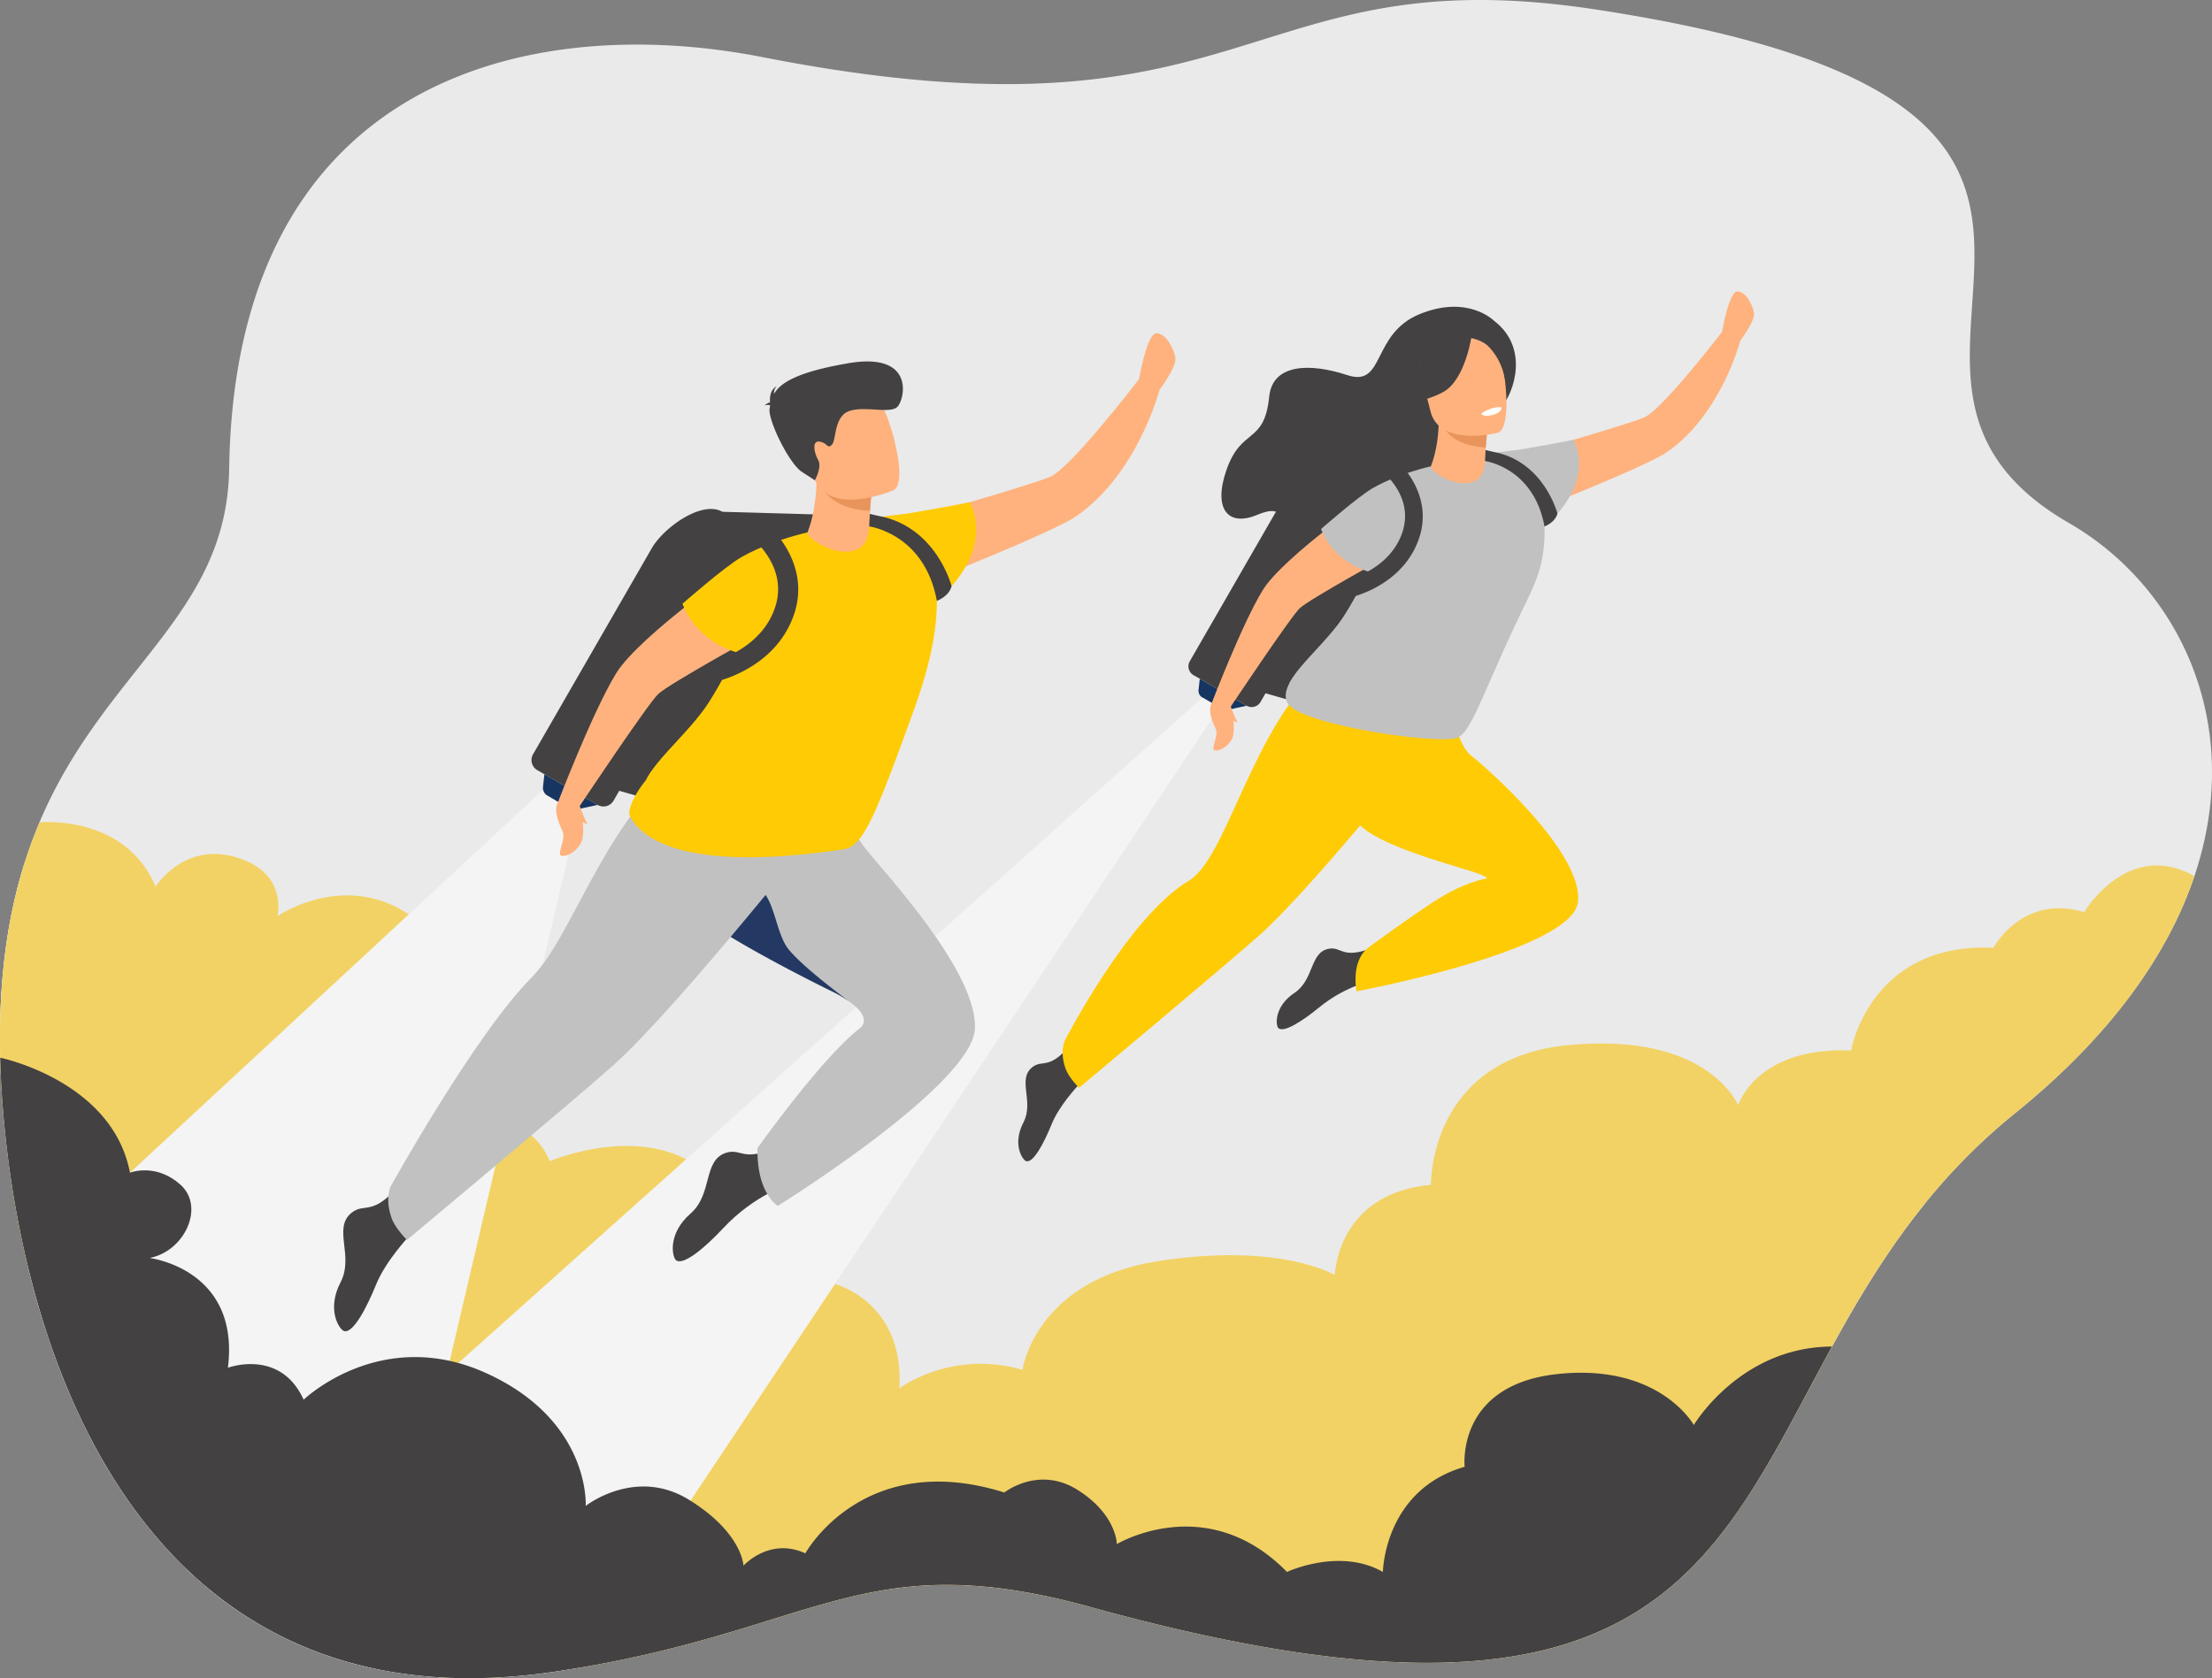 <svg xmlns="http://www.w3.org/2000/svg" viewBox="0 0 2256.46 1712.4"><rect x="0" y="0" width="2256.46" height="1712.4" fill="#808080" stroke="none"/><defs><style>.cls-1{fill:#eef4ff;}.cls-2{fill:#eaeaea;}.cls-3{fill:#f2d264;}.cls-4{fill:#434142;}.cls-5{fill:#163560;}.cls-6{fill:#d86036;}.cls-7{fill:#f4f4f4;}.cls-8{fill:#ffcb05;}.cls-9{fill:#ffb27d;}.cls-10{fill:#c1c1c1;}.cls-11{fill:#e8945b;}.cls-12{fill:#fff;}.cls-13{fill:#233862;}</style></defs><g id="Layer_2" data-name="Layer 2"><g id="_лой_1" data-name="‘лой_1"><path class="cls-1" d="M1963.4,1228.3c-215.74,266.46-153.22,604.19-850.32,411.62-234.39-64.75-278.26,24.91-544.67,65.43-390,59.31-534.55-267.22-563.41-552C-7,1035,3.63,947.55,25.66,878.6h0S98,916,94.81,976c0,0,69.43-22.6,124.65,25.78,0,0,80.47-59.42,187.77,0S449.83,1185,449.83,1185s60,2.48,74.16,62.43c0,0,76.84-46.45,127.57,17.81,50,63.27,4.69,163.74-79.57,187.83,18.34-4.58,97.43-19.64,140.15,48.4,0,0,70.64-72.58,144,0,0,0,81-26.11,114.55,45.7,0,0,48.6-86.27,148.57-54.71s103.33,103.1,103.33,103.1,26.23-52.6,92.44-37.87c0,0-24.76-124.14,105.92-155.7,0,0,12.86-101,125.43-92.57,0,0,43.14-46.56,93.63-33.8C1640,1275.57,1790.09,1120.12,1963.4,1228.3Z"/><path class="cls-2" d="M2238.52,894c-26.55,78.92-84.17,162.13-183.22,242.13a613.65,613.65,0,0,0-91.9,92.16c-38.41,47.44-68,97.13-94.62,145.7-122.94,224.21-182.71,424.21-755.7,265.92-227.71-62.9-275.6,19.92-522.41,61.86q-10.87,1.83-22.26,3.57c-68.48,10.42-129.39,8.93-183.42-2.12-68.39-14-125.79-43.33-173.61-83.31-94.86-79.31-152.07-200.48-182.76-327A1035.93,1035.93,0,0,1,5,1153.36q-4-39.22-4.75-74.08c-2-82,8.25-147,25.41-200.68h0q3.2-10,6.68-19.44,3.8-10.3,7.91-20l0-.06c66.28-156.91,191.3-210.81,193.52-360.92C239.69,80.6,539.51,11.58,777.42,58.22c504.08,98.83,488.83-103.72,850.77-48.5,662.69,101.1,205.17,363.94,482.63,524.11C2221.61,597.78,2291.21,737.43,2238.52,894Z"/><path class="cls-3" d="M2238.52,894c-26.55,78.92-84.17,162.13-183.22,242.13-333.73,269.55-161.14,719.55-942.22,503.78-234.39-64.75-278.26,24.91-544.67,65.43-390,59.31-534.55-267.22-563.41-552C-8.15,1023.62,5.89,931,32.35,859.15l7.91-20,0-.06s87-8.79,118.55,65.6c0,0,28.41-45.89,82.06-29.94S283,934.87,283,934.87s83.41-58.08,157.79,17.88,29.46,184.1,29.46,184.1,69.43-4.78,90.47,48.1c0,0,99.74-43.33,162.43,14.25s128.62,111,128.62,111,71,18.11,65.66,106.47c0,0,52.46-40,125.59-18.93,0,0,12.58-91,137.54-110.75s181.07,14,181.07,14,2-83.17,98.1-92.07c0,0-2.74-128.85,140.33-142.52s173,61.35,173,61.35,18.45-59.82,115.23-55.85c0,0,18.93-110.52,145.17-104.82,0,0,29.46-55.31,92.57-36.38C2126,930.66,2170.64,855.69,2238.52,894Z"/><path class="cls-4" d="M1524.12,327.36s-26.59-27.08-76-6.81-35,75-73.71,62.23-76.34-11.42-79.68,21.9c-5,49.41-28.4,30.73-43.7,75.13-13.8,40,2,57.79,31.19,45.64,41.54-17.32,9.66,26.55,68.47,34.66s129.93-42.26,140.67-76.9,27.37-53.45,40.07-67.66S1560.58,355.27,1524.12,327.36Z"/><path class="cls-5" d="M1223.9,692.6l-1.26,11.32a8.05,8.05,0,0,0,3.92,7.82L1244,722a15.37,15.37,0,0,0,11.09,1.76l16.57-3.63Z"/><path class="cls-6" d="M1382,749.33l-54.1-31.16A10.44,10.44,0,0,1,1324,704l106.41-184.72c10.57-18.36,44.89-43.22,63.24-32.64l5.32,3.06c18.4,10.6,14.13,52.82,3.53,71.22L1396.16,745.51A10.43,10.43,0,0,1,1382,749.33Z"/><polygon class="cls-4" points="1383.35 457.36 1511.63 458.95 1344.98 722.91 1275.22 702.93 1383.35 457.36"/><path class="cls-4" d="M1271.63,720.09l-54.1-31.16a10.43,10.43,0,0,1-3.82-14.21L1320.11,490c10.57-18.36,44.89-43.22,63.24-32.65l5.32,3.07c18.4,10.6,14.13,52.82,3.53,71.22L1285.84,716.27A10.43,10.43,0,0,1,1271.63,720.09Z"/><path class="cls-7" d="M1244,722l-.72,1.07-7.13,10.7L590.67,1701.78q-10.87,1.83-22.26,3.57c-68.48,10.42-129.39,8.93-183.42-2.12-68.39-14-125.79-43.33-173.61-83.31L455.8,1401.26l417.6-373.6,80.78-72.26,272.38-243.66,9.54,5.59h0l.32.18Z"/><path class="cls-4" d="M1403.65,1000s-29.19,4.21-58.62,28.43c-15.79,13-36.16,26.32-41.22,20.32-2.44-2.89-4.12-21.82,16.8-35.72,20.08-13.34,15.38-41.52,35-44.94,13.39-2.35,13,11.17,45-1.07Z"/><path class="cls-8" d="M1609.68,920.35c-5.64,50-225.81,91.17-225.81,91.17s-6.34-29.59,11.42-44.21c0,0,50.36-37,73.68-51.22,27.76-16.92,48-19.76,48-19.76-.34-2-8.33-4.87-20.32-8.68h0c-37.18-11.8-112.7-32.14-117.72-59.11a35.09,35.09,0,0,1-.5-7.85c1.41-37.29,50.59-99,50.59-99L1477,705.11s7.11,52.86,23.41,65.63S1615.32,870.37,1609.68,920.35Z"/><path class="cls-8" d="M1496.69,887.65h0c-37.18-11.8-112.7-32.14-117.72-59.11a35.09,35.09,0,0,1-.5-7.85c4.56-10.47,13.26-20.44,24.44-23.85,22.29-6.8,19,43,43.73,58S1496.69,887.65,1496.69,887.65Z"/><path class="cls-9" d="M1529.43,470.57s129.07-36.42,147.91-44.69,80-88.18,80-88.18l17.76,10.39s-19.14,74.62-74.37,113.08c-21.55,15-142.86,62.61-142.86,62.61Z"/><path class="cls-4" d="M1099.45,1108s-18.94,20-26.62,39-18.93,40.52-26.26,37.72c-3.53-1.36-14.15-17.12-2.56-39.4,11.13-21.38-6.6-43.78,8.9-56.26,10.6-8.52,16.79,3.5,38.89-22.69Z"/><path class="cls-8" d="M1484.25,723.82S1346,899.35,1285.43,953.63c-32.16,28.82-184.7,156.33-184.7,156.33s-10.47-10.36-13.68-19.35c-6.31-17.69-1-28.51-1-28.51s65.06-127,126.77-163.51c42.77-25.32,68.83-183.11,160.64-237.09S1484.25,723.82,1484.25,723.82Z"/><path class="cls-10" d="M1557.61,612.86c-43.19,88.44-54.5,130.23-69.74,139.31s-162.07-12.52-174.37-34.64c-3.26-5.87-2.2-12.52,1.51-19.79h0c10.31-20.18,41.11-45.07,57.06-70.77a346.93,346.93,0,0,0,23.49-43.89c27.1-62,5-79.32,18.21-87.48,23.07-14.28,130.65-45.71,164.56-34.13,16.61,5.68-4.62,39.89-3.08,68.07C1577.19,564.92,1571.18,585.07,1557.61,612.86Z"/><path class="cls-9" d="M1407.34,500.12s-98.08,67.28-119.49,102.47-52.74,117.32-52.74,117.32,1.13,5.28,19.71,2.15c0,0,61.35-92.12,71-101.38S1421,564.49,1421,564.49Z"/><path class="cls-10" d="M1607.1,494c-4.47,12.77-14,27.82-31.54,43.18l-46.76-74.82s49-8,76.17-13.56C1605,448.79,1616.42,467.34,1607.1,494Z"/><path class="cls-10" d="M1482.74,471.09s-46.68,6.69-82.28,26.89c-14.76,8.38-52.81,41.76-52.81,41.76s10.62,34.73,54.28,45.17,34.34-73.33,34.34-73.33Z"/><path class="cls-9" d="M1756.71,338.49s7-41.68,15.87-41.16,15.55,14.45,16.74,22.32-14.85,29.22-14.85,29.22Z"/><path class="cls-9" d="M1257,725.66s3.39,19.11.38,26.82-11.68,13.79-17.66,13.3,4.14-14.51.29-22.44-10.65-24.76.58-28.79S1257,725.66,1257,725.66Z"/><path class="cls-10" d="M1408.16,599.44c-1,20.72-22.34,60.68-46.53,68.42-23.8,7.61-45.91,29.19-46.6,29.87,10.31-20.18,41.11-45.07,57.06-70.77a346.93,346.93,0,0,0,23.49-43.89C1401.32,582.43,1408.82,585.15,1408.16,599.44Z"/><path class="cls-9" d="M1254.83,719.23s4.39,12.27,6.9,16.44-7.17-2-9.57-6S1254.83,719.23,1254.83,719.23Z"/><path class="cls-4" d="M1447.77,548.7c-12.78,38.62-48.16,53.94-62.92,58.78-3,1-5.16,1.53-6.09,1.75l-.43.1-3.92-17.65a76.94,76.94,0,0,0,11.82-4.08h0c13.82-5.87,35.88-18.93,44.37-44.6,11.73-35.44-18.28-60.25-22.11-63.22a198.35,198.35,0,0,1,21.41-4.68C1444.06,490.74,1458.12,517.46,1447.77,548.7Z"/><path class="cls-4" d="M1514.89,470.44s49.6,6.42,60.67,66.73c0,0,10.93-3.92,13.16-13.16,0,0-13.59-53.54-65.7-63-3-.55-15.38-3.81-15.38-3.81l-.48,2.81s.24,7.15.61,8S1514.89,470.44,1514.89,470.44Z"/><path class="cls-9" d="M1459.85,475.2c4-10.21,7.37-25.36,7.86-44.46l2.76.63L1516.83,442s-1.5,14.64-1.94,28.46c0,.12,0,.23,0,.35C1513.4,513.32,1456.54,483.67,1459.85,475.2Z"/><path class="cls-11" d="M1516.83,442l-1.22,14.61c-26.07-1.51-39.88-11.86-45.14-25.22Z"/><path class="cls-9" d="M1527.89,441.64s-59.89,15.14-68.75-22.3-22.54-60.71,15.32-72,48.7,1.28,54.7,13.06S1543.24,436.74,1527.89,441.64Z"/><path class="cls-4" d="M1501.63,340s-6.12,47.81-29.86,60.25-36.28,8.25-36.28,8.25,15.75-19.95,13.45-47.77C1448.94,360.75,1484.29,322,1501.63,340Z"/><path class="cls-4" d="M1498.39,344.55s13.28,1.69,20.4,9.41A62.24,62.24,0,0,1,1535,386.43s5.37-32.78-12.54-46.39C1503.47,325.6,1498.39,344.55,1498.39,344.55Z"/><path class="cls-12" d="M1510.91,422.17s2.08,4.17,12.9.91c0,0,9.08-2.74,7.66-7.53C1531.47,415.55,1521.72,414.21,1510.91,422.17Z"/><path class="cls-7" d="M590.83,825.47l-2,8.53-8.93,38h0L553.68,983.89l-48.19,205.5L455.8,1401.26l-70.81,302c-68.39-14-125.79-43.33-173.61-83.31-94.86-79.31-152.07-200.48-182.76-327L554,806l.13.07,16.46,8.71,2,1.07L588,824l.27.14Z"/><path class="cls-4" d="M806.07,1208.21s-35.79,10.1-68.55,45.25c-17.57,18.85-40.82,38.88-48.14,32.23-3.52-3.21-8.76-26.59,15.08-47.43,22.87-20,12.34-54.43,36.27-62,16.35-5.15,18.11,11.81,56.07-8.8Z"/><path class="cls-10" d="M994.55,1049.32c-2.07,57.44-201.07,181.11-201.07,181.11s-21.52-12.23-20.82-58.81c0,0,64.7-91.36,104.63-122.59,6.38-5,6.37-14.64-10.61-26.88h0A132.82,132.82,0,0,0,847.54,1011s-75.68-36.79-122.17-67.6a238.63,238.63,0,0,1-22.56-16.59C700.65,925,788.9,823.19,788.9,823.19l54.58-18.92s20.36,34.38,36.09,57.23C892.93,880.91,996.75,988,994.55,1049.32Z"/><path class="cls-13" d="M866.67,1022.15A132.82,132.82,0,0,0,847.54,1011s-75.68-36.79-122.17-67.6c6.35-14.23,17.93-33.35,35.58-38,29-7.57,27.49,43.58,43.39,63.18S866,1021.62,866.67,1022.15Z"/><path class="cls-5" d="M555.35,790l-1.43,12.89a9.13,9.13,0,0,0,4.47,8.9l19.82,11.64a17.51,17.51,0,0,0,12.62,2l18.86-4.14Z"/><path class="cls-6" d="M735.29,854.62l-61.6-35.48A11.89,11.89,0,0,1,669.34,803L790.48,592.67c12-20.9,51.11-49.2,72-37.16l6,3.48c21,12.07,16.09,60.14,4,81.08L751.47,850.27A11.87,11.87,0,0,1,735.29,854.62Z"/><polygon class="cls-4" points="736.89 522.22 872.38 526.1 693.2 824.54 613.78 801.79 736.89 522.22"/><path class="cls-4" d="M609.69,821.33,548.1,785.85a11.87,11.87,0,0,1-4.35-16.18L664.89,559.38c12-20.9,51.1-49.2,72-37.16l6.05,3.48c20.94,12.07,16.08,60.14,4,81.08L625.87,817A11.87,11.87,0,0,1,609.69,821.33Z"/><path class="cls-9" d="M903.19,537.26s146.94-41.46,168.39-50.88,91-100.38,91-100.38l20.21,11.82s-21.79,85-84.65,128.74c-24.55,17.09-162.65,71.28-162.65,71.28Z"/><path class="cls-4" d="M417.31,1261.38s-23.89,25.24-33.57,49.14-23.86,51.08-33.1,47.54c-4.45-1.7-17.84-21.57-3.22-49.66,14-27-8.33-55.19,11.22-70.92,13.35-10.74,21.16,4.41,49-28.61Z"/><path class="cls-10" d="M851.75,825.58S694.34,1025.42,625.4,1087.21c-36.61,32.81-210.27,178-210.27,178s-11.92-11.79-15.57-22c-7.19-20.14-1.15-32.45-1.15-32.45s86.13-155.22,143.69-213.14c47.13-47.43,79-181.48,183.52-242.93S851.75,825.58,851.75,825.58Z"/><path class="cls-8" d="M931.57,726.37c-38.24,105.32-50.87,137.25-70.85,140.21C704,889.83,656.84,858.49,642.84,833.3c-3.7-6.67,5.35-24.37,16.24-37.41h0c11.74-23,46.8-51.32,65-80.58a397.18,397.18,0,0,0,26.75-50c30.85-70.56,5.74-90.3,20.73-99.6,26.26-16.25,148.74-52,187.35-38.85,18.9,6.46-5.27,45.41-3.52,77.5C957.56,644.67,945.64,687.64,931.57,726.37Z"/><path class="cls-9" d="M764.2,570.91s-111.66,76.59-136,116.65-60,133.57-60,133.57,1.28,6,22.43,2.45c0,0,69.85-104.89,80.85-115.43s108.3-64,108.3-64Z"/><path class="cls-8" d="M991.61,563.92c-5.09,14.54-15.9,31.68-35.9,49.17L902.47,527.9s55.82-9.07,86.72-15.44C989.19,512.46,1002.22,533.58,991.61,563.92Z"/><path class="cls-8" d="M850,537.85s-53.15,7.62-93.68,30.62C739.55,578,696.24,616,696.24,616s12.09,39.54,61.79,51.43S797.13,584,797.13,584Z"/><path class="cls-9" d="M1161.94,386.89s8-47.45,18.06-46.86,17.71,16.45,19.06,25.41-16.91,33.27-16.91,33.27Z"/><path class="cls-9" d="M593.05,827.67s3.86,21.76.43,30.53-13.3,15.7-20.1,15.15,4.71-16.52.32-25.55-12.11-28.19.67-32.78S593.05,827.67,593.05,827.67Z"/><path class="cls-9" d="M590.57,820.35s5,14,7.86,18.72-8.18-2.32-10.9-6.78S590.57,820.35,590.57,820.35Z"/><path class="cls-8" d="M765.13,684c-1.09,23.58-25.44,69.08-53,77.89-27.11,8.67-52.28,33.24-53.06,34,11.74-23,46.8-51.32,65-80.58a397.18,397.18,0,0,0,26.75-50C757.33,664.61,765.88,667.71,765.13,684Z"/><path class="cls-4" d="M810.22,626.21c-14.55,44-54.83,61.41-71.63,66.92-3.43,1.11-5.88,1.74-6.93,2l-.5.12-4.46-20.1a87.34,87.34,0,0,0,13.46-4.64h0c15.74-6.69,40.85-21.56,50.51-50.77,13.36-40.36-20.81-68.6-25.17-72a228.17,228.17,0,0,1,24.38-5.32C806,560.22,822,590.65,810.22,626.21Z"/><path class="cls-4" d="M886.64,537.12s56.47,7.3,69.07,76c0,0,12.44-4.47,15-15,0,0-15.47-61-74.8-71.74-3.44-.62-17.51-4.33-17.51-4.33l-.54,3.2s.27,8.14.69,9.11S886.64,537.12,886.64,537.12Z"/><path class="cls-9" d="M824,542.53c4.54-11.62,8.39-28.87,8.95-50.62l3.14.72,52.78,12.08s-1.7,16.67-2.2,32.41v.39C884.94,585.93,820.2,552.18,824,542.53Z"/><path class="cls-11" d="M888.84,504.71l-1.38,16.63c-29.68-1.71-45.41-13.5-51.4-28.71Z"/><path class="cls-9" d="M911.38,500.23s-64.13,27.93-80.85-11.61-36.25-62.57,4-82.07,54.63-7.75,63.47,4.09S927.63,492,911.38,500.23Z"/><path class="cls-4" d="M785.64,413.71c-.78-.54-2.33-.75-5.49-.12a13.1,13.1,0,0,1,5.41-3.12c-.45-4.5-.09-12.76,6.9-16.52a9.63,9.63,0,0,0-2.82,7.9c6.39-11.07,23.27-22.23,75.57-31.19,68.93-11.82,57.64,37.1,50.2,44.48s-33-1.17-49,4.25-13.1,29.77-17.81,34.41-4-1.63-12.32-3.12-5.91,11.1-1.7,18.61-3.38,20.76-3.38,20.76L818,481.49c-13.22-8.55-35-53.45-32.88-64.75C785.26,415.74,785.44,414.73,785.64,413.71Z"/><path class="cls-4" d="M1868.78,1374c-122.94,224.21-182.71,424.21-755.7,265.92-227.71-62.9-275.6,19.92-522.41,61.86q-10.87,1.83-22.26,3.57c-68.48,10.42-129.39,8.93-183.42-2.12-68.39-14-125.79-43.33-173.61-83.31-94.86-79.31-152.07-200.48-182.76-327A1035.93,1035.93,0,0,1,5,1153.36q-4-39.22-4.75-74.08s114.46,23.46,132.33,117.31c0,0,26.26-10.37,51.51,12.29s4.21,67.93-31.56,74.75c0,0,92.57,11,79.95,112,0,0,53.5-20,77.25,32.61,0,0,78.44-75.74,185.74-27.35s102,135.71,102,135.71,50.62-40,105.26-6.32,55.7,67.33,55.7,67.33,26.29-29.46,63.11-12.62c0,0,58.91-107.31,203-62.07,0,0,34.94-27.81,74.84-2.57s39.91,55.23,39.91,55.23,91.52-55.23,173.57,28.4c0,0,53.65-25.24,97.83,0,0,0,1.12-83.63,83.4-107.3,0,0-9.25-83.62,94.9-94.66s138.85,52.06,138.85,52.06S1775.15,1374.3,1868.78,1374Z"/></g></g></svg>